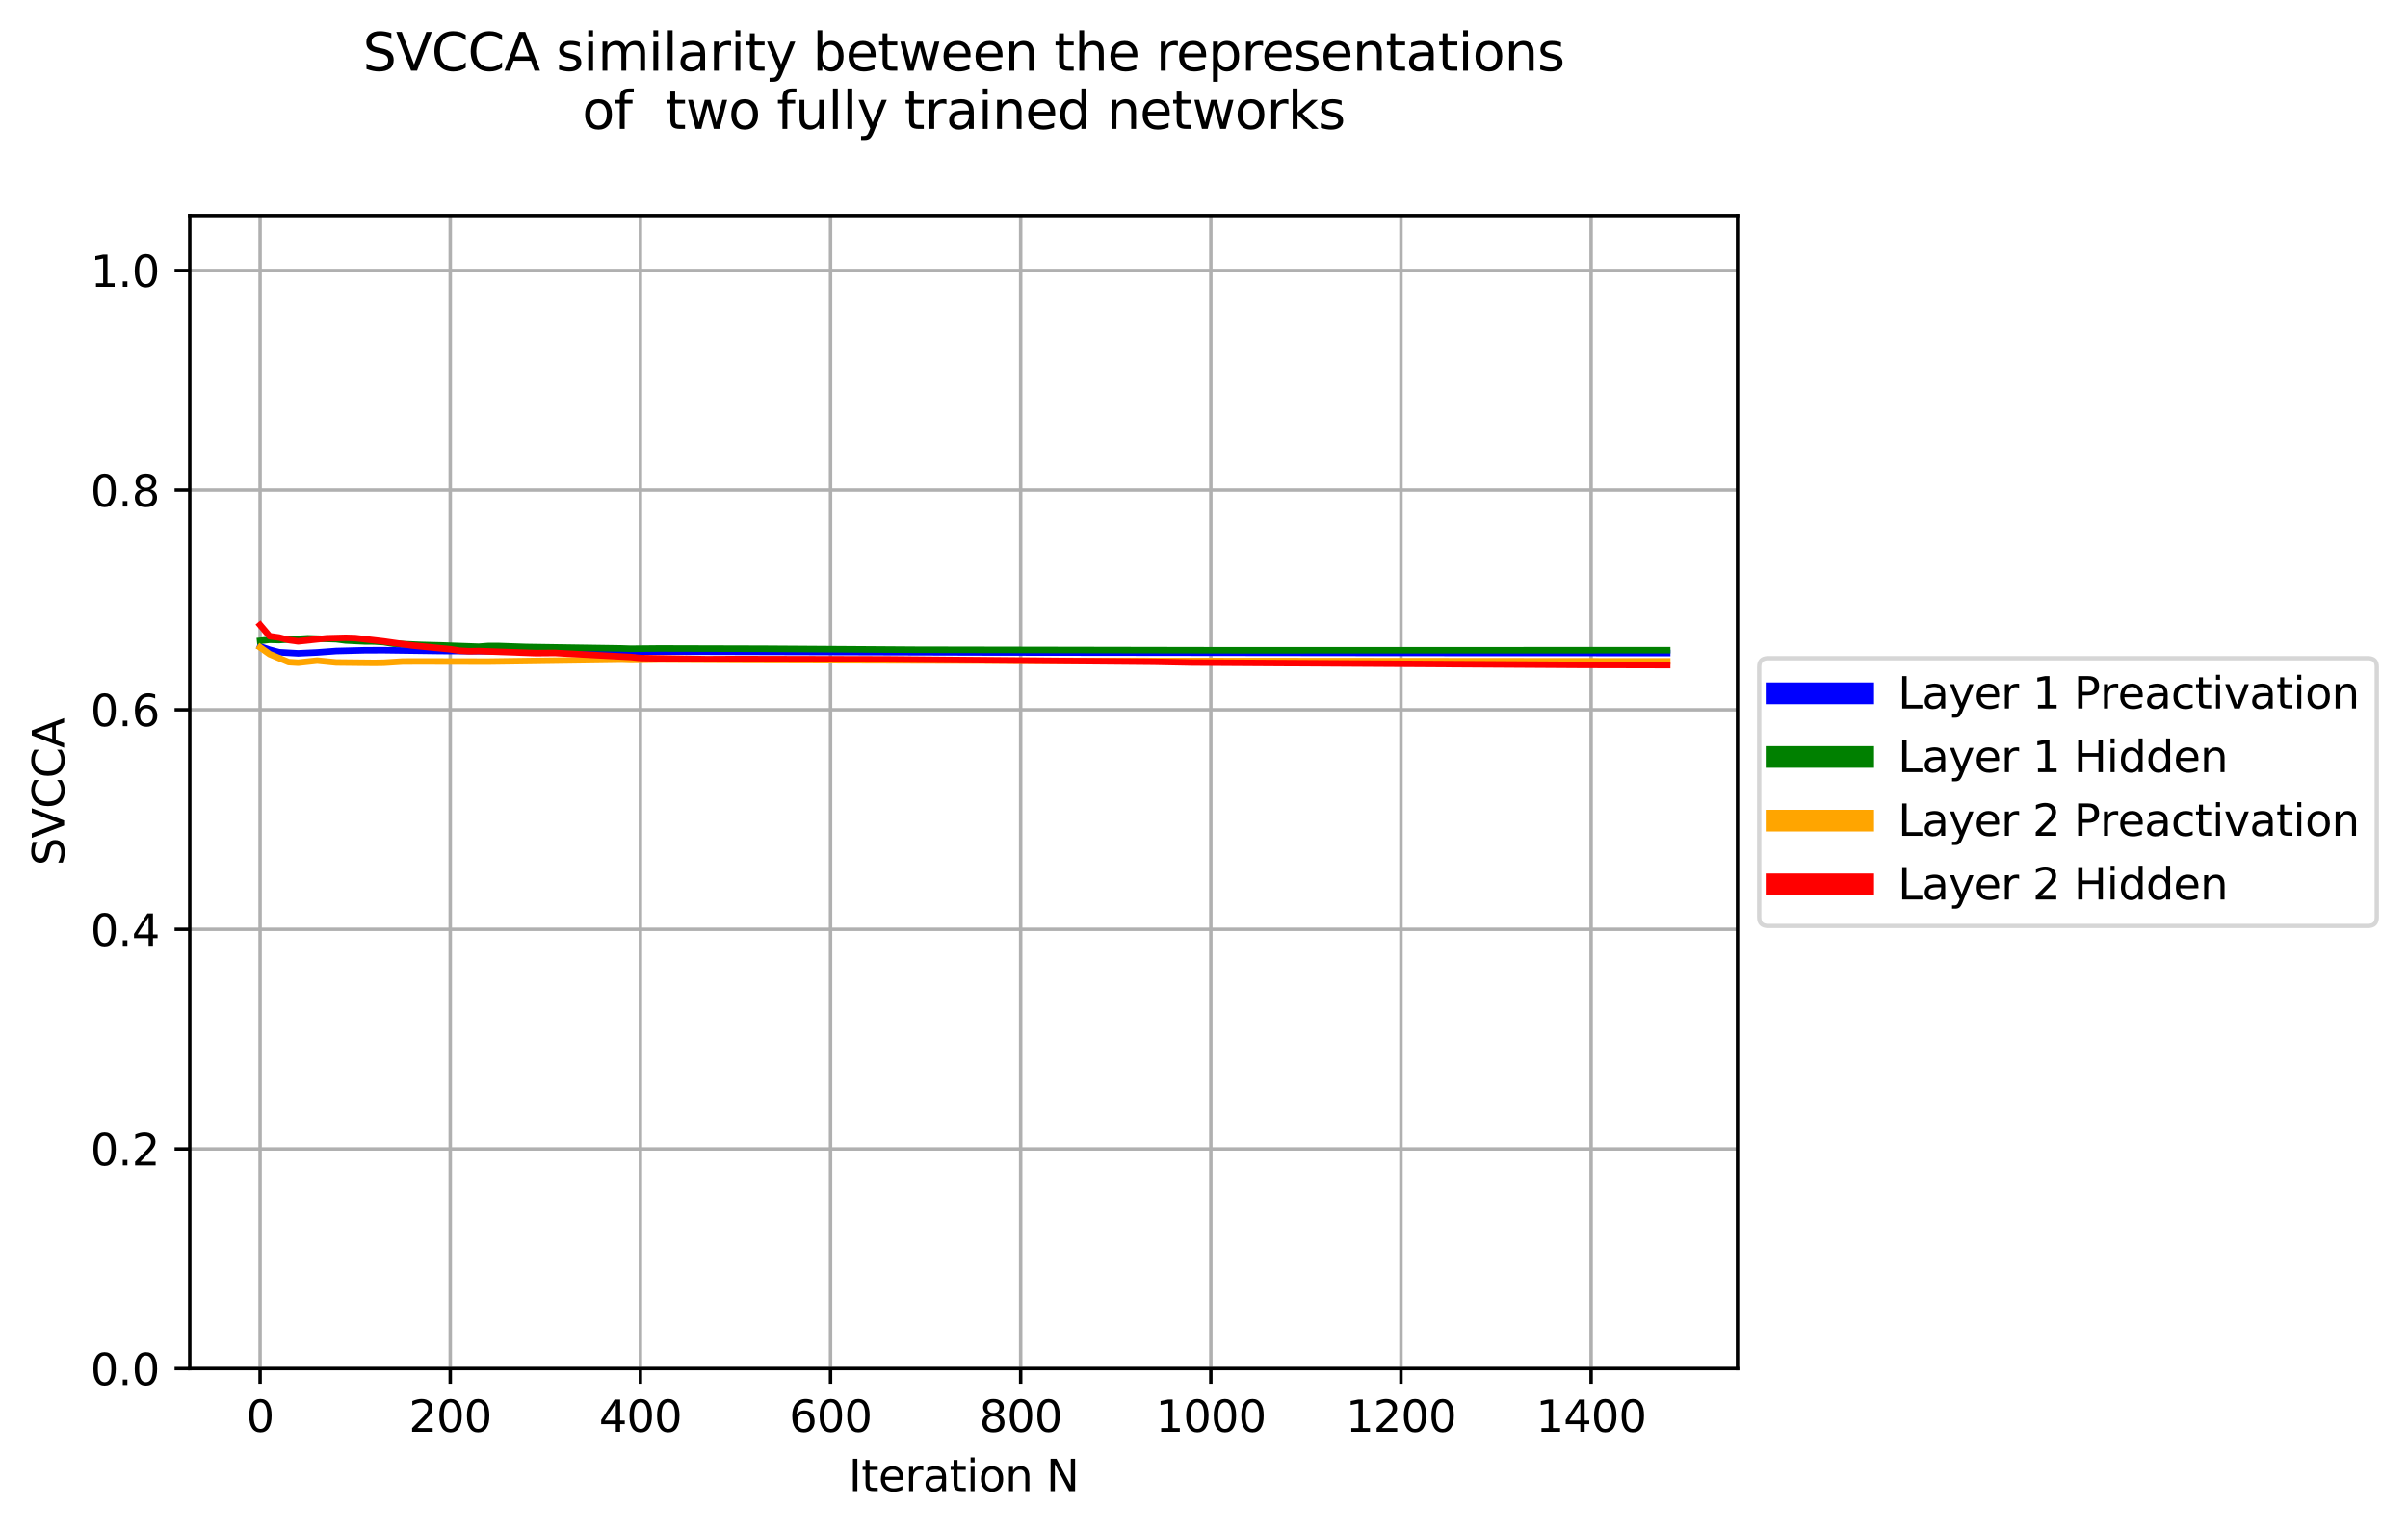 <?xml version="1.0" encoding="utf-8" standalone="no"?>
<!DOCTYPE svg PUBLIC "-//W3C//DTD SVG 1.1//EN"
  "http://www.w3.org/Graphics/SVG/1.1/DTD/svg11.dtd">
<svg xmlns:xlink="http://www.w3.org/1999/xlink" width="555.601pt" height="353.424pt" viewBox="0 0 555.601 353.424" xmlns="http://www.w3.org/2000/svg" version="1.1">
 <defs>
  <style type="text/css">*{stroke-linejoin: round; stroke-linecap: butt}</style>
 </defs>
 <g id="figure_1">
  <g id="patch_1">
   <path d="M 0 353.424 
L 555.601 353.424 
L 555.601 0 
L 0 0 
z
" style="fill: #ffffff"/>
  </g>
  <g id="axes_1">
   <g id="patch_2">
    <path d="M 43.781 315.868 
L 400.901 315.868 
L 400.901 49.755 
L 43.781 49.755 
z
" style="fill: #ffffff"/>
   </g>
   <g id="matplotlib.axis_1">
    <g id="xtick_1">
     <g id="line2d_1">
      <path d="M 60.014 315.868 
L 60.014 49.755 
" clip-path="url(#p60c8b13367)" style="fill: none; stroke: #b0b0b0; stroke-width: 0.8; stroke-linecap: square"/>
     </g>
     <g id="line2d_2">
      <defs>
       <path id="m4c6473d8c0" d="M 0 0 
L 0 3.5 
" style="stroke: #000000; stroke-width: 0.8"/>
      </defs>
      <g>
       <use xlink:href="#m4c6473d8c0" x="60.014" y="315.868" style="stroke: #000000; stroke-width: 0.8"/>
      </g>
     </g>
     <g id="text_1">
      <!-- 0 -->
      <g transform="translate(56.833 330.466) scale(0.1 -0.1)">
       <defs>
        <path id="DejaVuSans-30" d="M 2034 4250 
Q 1547 4250 1301 3770 
Q 1056 3291 1056 2328 
Q 1056 1369 1301 889 
Q 1547 409 2034 409 
Q 2525 409 2770 889 
Q 3016 1369 3016 2328 
Q 3016 3291 2770 3770 
Q 2525 4250 2034 4250 
z
M 2034 4750 
Q 2819 4750 3233 4129 
Q 3647 3509 3647 2328 
Q 3647 1150 3233 529 
Q 2819 -91 2034 -91 
Q 1250 -91 836 529 
Q 422 1150 422 2328 
Q 422 3509 836 4129 
Q 1250 4750 2034 4750 
z
" transform="scale(0.016)"/>
       </defs>
       <use xlink:href="#DejaVuSans-30"/>
      </g>
     </g>
    </g>
    <g id="xtick_2">
     <g id="line2d_3">
      <path d="M 103.886 315.868 
L 103.886 49.755 
" clip-path="url(#p60c8b13367)" style="fill: none; stroke: #b0b0b0; stroke-width: 0.8; stroke-linecap: square"/>
     </g>
     <g id="line2d_4">
      <g>
       <use xlink:href="#m4c6473d8c0" x="103.886" y="315.868" style="stroke: #000000; stroke-width: 0.8"/>
      </g>
     </g>
     <g id="text_2">
      <!-- 200 -->
      <g transform="translate(94.342 330.466) scale(0.1 -0.1)">
       <defs>
        <path id="DejaVuSans-32" d="M 1228 531 
L 3431 531 
L 3431 0 
L 469 0 
L 469 531 
Q 828 903 1448 1529 
Q 2069 2156 2228 2338 
Q 2531 2678 2651 2914 
Q 2772 3150 2772 3378 
Q 2772 3750 2511 3984 
Q 2250 4219 1831 4219 
Q 1534 4219 1204 4116 
Q 875 4013 500 3803 
L 500 4441 
Q 881 4594 1212 4672 
Q 1544 4750 1819 4750 
Q 2544 4750 2975 4387 
Q 3406 4025 3406 3419 
Q 3406 3131 3298 2873 
Q 3191 2616 2906 2266 
Q 2828 2175 2409 1742 
Q 1991 1309 1228 531 
z
" transform="scale(0.016)"/>
       </defs>
       <use xlink:href="#DejaVuSans-32"/>
       <use xlink:href="#DejaVuSans-30" transform="translate(63.623 0)"/>
       <use xlink:href="#DejaVuSans-30" transform="translate(127.246 0)"/>
      </g>
     </g>
    </g>
    <g id="xtick_3">
     <g id="line2d_5">
      <path d="M 147.758 315.868 
L 147.758 49.755 
" clip-path="url(#p60c8b13367)" style="fill: none; stroke: #b0b0b0; stroke-width: 0.8; stroke-linecap: square"/>
     </g>
     <g id="line2d_6">
      <g>
       <use xlink:href="#m4c6473d8c0" x="147.758" y="315.868" style="stroke: #000000; stroke-width: 0.8"/>
      </g>
     </g>
     <g id="text_3">
      <!-- 400 -->
      <g transform="translate(138.215 330.466) scale(0.1 -0.1)">
       <defs>
        <path id="DejaVuSans-34" d="M 2419 4116 
L 825 1625 
L 2419 1625 
L 2419 4116 
z
M 2253 4666 
L 3047 4666 
L 3047 1625 
L 3713 1625 
L 3713 1100 
L 3047 1100 
L 3047 0 
L 2419 0 
L 2419 1100 
L 313 1100 
L 313 1709 
L 2253 4666 
z
" transform="scale(0.016)"/>
       </defs>
       <use xlink:href="#DejaVuSans-34"/>
       <use xlink:href="#DejaVuSans-30" transform="translate(63.623 0)"/>
       <use xlink:href="#DejaVuSans-30" transform="translate(127.246 0)"/>
      </g>
     </g>
    </g>
    <g id="xtick_4">
     <g id="line2d_7">
      <path d="M 191.631 315.868 
L 191.631 49.755 
" clip-path="url(#p60c8b13367)" style="fill: none; stroke: #b0b0b0; stroke-width: 0.8; stroke-linecap: square"/>
     </g>
     <g id="line2d_8">
      <g>
       <use xlink:href="#m4c6473d8c0" x="191.631" y="315.868" style="stroke: #000000; stroke-width: 0.8"/>
      </g>
     </g>
     <g id="text_4">
      <!-- 600 -->
      <g transform="translate(182.087 330.466) scale(0.1 -0.1)">
       <defs>
        <path id="DejaVuSans-36" d="M 2113 2584 
Q 1688 2584 1439 2293 
Q 1191 2003 1191 1497 
Q 1191 994 1439 701 
Q 1688 409 2113 409 
Q 2538 409 2786 701 
Q 3034 994 3034 1497 
Q 3034 2003 2786 2293 
Q 2538 2584 2113 2584 
z
M 3366 4563 
L 3366 3988 
Q 3128 4100 2886 4159 
Q 2644 4219 2406 4219 
Q 1781 4219 1451 3797 
Q 1122 3375 1075 2522 
Q 1259 2794 1537 2939 
Q 1816 3084 2150 3084 
Q 2853 3084 3261 2657 
Q 3669 2231 3669 1497 
Q 3669 778 3244 343 
Q 2819 -91 2113 -91 
Q 1303 -91 875 529 
Q 447 1150 447 2328 
Q 447 3434 972 4092 
Q 1497 4750 2381 4750 
Q 2619 4750 2861 4703 
Q 3103 4656 3366 4563 
z
" transform="scale(0.016)"/>
       </defs>
       <use xlink:href="#DejaVuSans-36"/>
       <use xlink:href="#DejaVuSans-30" transform="translate(63.623 0)"/>
       <use xlink:href="#DejaVuSans-30" transform="translate(127.246 0)"/>
      </g>
     </g>
    </g>
    <g id="xtick_5">
     <g id="line2d_9">
      <path d="M 235.503 315.868 
L 235.503 49.755 
" clip-path="url(#p60c8b13367)" style="fill: none; stroke: #b0b0b0; stroke-width: 0.8; stroke-linecap: square"/>
     </g>
     <g id="line2d_10">
      <g>
       <use xlink:href="#m4c6473d8c0" x="235.503" y="315.868" style="stroke: #000000; stroke-width: 0.8"/>
      </g>
     </g>
     <g id="text_5">
      <!-- 800 -->
      <g transform="translate(225.959 330.466) scale(0.1 -0.1)">
       <defs>
        <path id="DejaVuSans-38" d="M 2034 2216 
Q 1584 2216 1326 1975 
Q 1069 1734 1069 1313 
Q 1069 891 1326 650 
Q 1584 409 2034 409 
Q 2484 409 2743 651 
Q 3003 894 3003 1313 
Q 3003 1734 2745 1975 
Q 2488 2216 2034 2216 
z
M 1403 2484 
Q 997 2584 770 2862 
Q 544 3141 544 3541 
Q 544 4100 942 4425 
Q 1341 4750 2034 4750 
Q 2731 4750 3128 4425 
Q 3525 4100 3525 3541 
Q 3525 3141 3298 2862 
Q 3072 2584 2669 2484 
Q 3125 2378 3379 2068 
Q 3634 1759 3634 1313 
Q 3634 634 3220 271 
Q 2806 -91 2034 -91 
Q 1263 -91 848 271 
Q 434 634 434 1313 
Q 434 1759 690 2068 
Q 947 2378 1403 2484 
z
M 1172 3481 
Q 1172 3119 1398 2916 
Q 1625 2713 2034 2713 
Q 2441 2713 2670 2916 
Q 2900 3119 2900 3481 
Q 2900 3844 2670 4047 
Q 2441 4250 2034 4250 
Q 1625 4250 1398 4047 
Q 1172 3844 1172 3481 
z
" transform="scale(0.016)"/>
       </defs>
       <use xlink:href="#DejaVuSans-38"/>
       <use xlink:href="#DejaVuSans-30" transform="translate(63.623 0)"/>
       <use xlink:href="#DejaVuSans-30" transform="translate(127.246 0)"/>
      </g>
     </g>
    </g>
    <g id="xtick_6">
     <g id="line2d_11">
      <path d="M 279.375 315.868 
L 279.375 49.755 
" clip-path="url(#p60c8b13367)" style="fill: none; stroke: #b0b0b0; stroke-width: 0.8; stroke-linecap: square"/>
     </g>
     <g id="line2d_12">
      <g>
       <use xlink:href="#m4c6473d8c0" x="279.375" y="315.868" style="stroke: #000000; stroke-width: 0.8"/>
      </g>
     </g>
     <g id="text_6">
      <!-- 1000 -->
      <g transform="translate(266.65 330.466) scale(0.1 -0.1)">
       <defs>
        <path id="DejaVuSans-31" d="M 794 531 
L 1825 531 
L 1825 4091 
L 703 3866 
L 703 4441 
L 1819 4666 
L 2450 4666 
L 2450 531 
L 3481 531 
L 3481 0 
L 794 0 
L 794 531 
z
" transform="scale(0.016)"/>
       </defs>
       <use xlink:href="#DejaVuSans-31"/>
       <use xlink:href="#DejaVuSans-30" transform="translate(63.623 0)"/>
       <use xlink:href="#DejaVuSans-30" transform="translate(127.246 0)"/>
       <use xlink:href="#DejaVuSans-30" transform="translate(190.869 0)"/>
      </g>
     </g>
    </g>
    <g id="xtick_7">
     <g id="line2d_13">
      <path d="M 323.247 315.868 
L 323.247 49.755 
" clip-path="url(#p60c8b13367)" style="fill: none; stroke: #b0b0b0; stroke-width: 0.8; stroke-linecap: square"/>
     </g>
     <g id="line2d_14">
      <g>
       <use xlink:href="#m4c6473d8c0" x="323.247" y="315.868" style="stroke: #000000; stroke-width: 0.8"/>
      </g>
     </g>
     <g id="text_7">
      <!-- 1200 -->
      <g transform="translate(310.522 330.466) scale(0.1 -0.1)">
       <use xlink:href="#DejaVuSans-31"/>
       <use xlink:href="#DejaVuSans-32" transform="translate(63.623 0)"/>
       <use xlink:href="#DejaVuSans-30" transform="translate(127.246 0)"/>
       <use xlink:href="#DejaVuSans-30" transform="translate(190.869 0)"/>
      </g>
     </g>
    </g>
    <g id="xtick_8">
     <g id="line2d_15">
      <path d="M 367.12 315.868 
L 367.12 49.755 
" clip-path="url(#p60c8b13367)" style="fill: none; stroke: #b0b0b0; stroke-width: 0.8; stroke-linecap: square"/>
     </g>
     <g id="line2d_16">
      <g>
       <use xlink:href="#m4c6473d8c0" x="367.12" y="315.868" style="stroke: #000000; stroke-width: 0.8"/>
      </g>
     </g>
     <g id="text_8">
      <!-- 1400 -->
      <g transform="translate(354.395 330.466) scale(0.1 -0.1)">
       <use xlink:href="#DejaVuSans-31"/>
       <use xlink:href="#DejaVuSans-34" transform="translate(63.623 0)"/>
       <use xlink:href="#DejaVuSans-30" transform="translate(127.246 0)"/>
       <use xlink:href="#DejaVuSans-30" transform="translate(190.869 0)"/>
      </g>
     </g>
    </g>
    <g id="text_9">
     <!-- Iteration N -->
     <g transform="translate(195.803 344.144) scale(0.1 -0.1)">
      <defs>
       <path id="DejaVuSans-49" d="M 628 4666 
L 1259 4666 
L 1259 0 
L 628 0 
L 628 4666 
z
" transform="scale(0.016)"/>
       <path id="DejaVuSans-74" d="M 1172 4494 
L 1172 3500 
L 2356 3500 
L 2356 3053 
L 1172 3053 
L 1172 1153 
Q 1172 725 1289 603 
Q 1406 481 1766 481 
L 2356 481 
L 2356 0 
L 1766 0 
Q 1100 0 847 248 
Q 594 497 594 1153 
L 594 3053 
L 172 3053 
L 172 3500 
L 594 3500 
L 594 4494 
L 1172 4494 
z
" transform="scale(0.016)"/>
       <path id="DejaVuSans-65" d="M 3597 1894 
L 3597 1613 
L 953 1613 
Q 991 1019 1311 708 
Q 1631 397 2203 397 
Q 2534 397 2845 478 
Q 3156 559 3463 722 
L 3463 178 
Q 3153 47 2828 -22 
Q 2503 -91 2169 -91 
Q 1331 -91 842 396 
Q 353 884 353 1716 
Q 353 2575 817 3079 
Q 1281 3584 2069 3584 
Q 2775 3584 3186 3129 
Q 3597 2675 3597 1894 
z
M 3022 2063 
Q 3016 2534 2758 2815 
Q 2500 3097 2075 3097 
Q 1594 3097 1305 2825 
Q 1016 2553 972 2059 
L 3022 2063 
z
" transform="scale(0.016)"/>
       <path id="DejaVuSans-72" d="M 2631 2963 
Q 2534 3019 2420 3045 
Q 2306 3072 2169 3072 
Q 1681 3072 1420 2755 
Q 1159 2438 1159 1844 
L 1159 0 
L 581 0 
L 581 3500 
L 1159 3500 
L 1159 2956 
Q 1341 3275 1631 3429 
Q 1922 3584 2338 3584 
Q 2397 3584 2469 3576 
Q 2541 3569 2628 3553 
L 2631 2963 
z
" transform="scale(0.016)"/>
       <path id="DejaVuSans-61" d="M 2194 1759 
Q 1497 1759 1228 1600 
Q 959 1441 959 1056 
Q 959 750 1161 570 
Q 1363 391 1709 391 
Q 2188 391 2477 730 
Q 2766 1069 2766 1631 
L 2766 1759 
L 2194 1759 
z
M 3341 1997 
L 3341 0 
L 2766 0 
L 2766 531 
Q 2569 213 2275 61 
Q 1981 -91 1556 -91 
Q 1019 -91 701 211 
Q 384 513 384 1019 
Q 384 1609 779 1909 
Q 1175 2209 1959 2209 
L 2766 2209 
L 2766 2266 
Q 2766 2663 2505 2880 
Q 2244 3097 1772 3097 
Q 1472 3097 1187 3025 
Q 903 2953 641 2809 
L 641 3341 
Q 956 3463 1253 3523 
Q 1550 3584 1831 3584 
Q 2591 3584 2966 3190 
Q 3341 2797 3341 1997 
z
" transform="scale(0.016)"/>
       <path id="DejaVuSans-69" d="M 603 3500 
L 1178 3500 
L 1178 0 
L 603 0 
L 603 3500 
z
M 603 4863 
L 1178 4863 
L 1178 4134 
L 603 4134 
L 603 4863 
z
" transform="scale(0.016)"/>
       <path id="DejaVuSans-6f" d="M 1959 3097 
Q 1497 3097 1228 2736 
Q 959 2375 959 1747 
Q 959 1119 1226 758 
Q 1494 397 1959 397 
Q 2419 397 2687 759 
Q 2956 1122 2956 1747 
Q 2956 2369 2687 2733 
Q 2419 3097 1959 3097 
z
M 1959 3584 
Q 2709 3584 3137 3096 
Q 3566 2609 3566 1747 
Q 3566 888 3137 398 
Q 2709 -91 1959 -91 
Q 1206 -91 779 398 
Q 353 888 353 1747 
Q 353 2609 779 3096 
Q 1206 3584 1959 3584 
z
" transform="scale(0.016)"/>
       <path id="DejaVuSans-6e" d="M 3513 2113 
L 3513 0 
L 2938 0 
L 2938 2094 
Q 2938 2591 2744 2837 
Q 2550 3084 2163 3084 
Q 1697 3084 1428 2787 
Q 1159 2491 1159 1978 
L 1159 0 
L 581 0 
L 581 3500 
L 1159 3500 
L 1159 2956 
Q 1366 3272 1645 3428 
Q 1925 3584 2291 3584 
Q 2894 3584 3203 3211 
Q 3513 2838 3513 2113 
z
" transform="scale(0.016)"/>
       <path id="DejaVuSans-20" transform="scale(0.016)"/>
       <path id="DejaVuSans-4e" d="M 628 4666 
L 1478 4666 
L 3547 763 
L 3547 4666 
L 4159 4666 
L 4159 0 
L 3309 0 
L 1241 3903 
L 1241 0 
L 628 0 
L 628 4666 
z
" transform="scale(0.016)"/>
      </defs>
      <use xlink:href="#DejaVuSans-49"/>
      <use xlink:href="#DejaVuSans-74" transform="translate(29.492 0)"/>
      <use xlink:href="#DejaVuSans-65" transform="translate(68.701 0)"/>
      <use xlink:href="#DejaVuSans-72" transform="translate(130.225 0)"/>
      <use xlink:href="#DejaVuSans-61" transform="translate(171.338 0)"/>
      <use xlink:href="#DejaVuSans-74" transform="translate(232.617 0)"/>
      <use xlink:href="#DejaVuSans-69" transform="translate(271.826 0)"/>
      <use xlink:href="#DejaVuSans-6f" transform="translate(299.609 0)"/>
      <use xlink:href="#DejaVuSans-6e" transform="translate(360.791 0)"/>
      <use xlink:href="#DejaVuSans-20" transform="translate(424.17 0)"/>
      <use xlink:href="#DejaVuSans-4e" transform="translate(455.957 0)"/>
     </g>
    </g>
   </g>
   <g id="matplotlib.axis_2">
    <g id="ytick_1">
     <g id="line2d_17">
      <path d="M 43.781 315.868 
L 400.901 315.868 
" clip-path="url(#p60c8b13367)" style="fill: none; stroke: #b0b0b0; stroke-width: 0.8; stroke-linecap: square"/>
     </g>
     <g id="line2d_18">
      <defs>
       <path id="maf82f45d03" d="M 0 0 
L -3.5 0 
" style="stroke: #000000; stroke-width: 0.8"/>
      </defs>
      <g>
       <use xlink:href="#maf82f45d03" x="43.781" y="315.868" style="stroke: #000000; stroke-width: 0.8"/>
      </g>
     </g>
     <g id="text_10">
      <!-- 0.0 -->
      <g transform="translate(20.878 319.667) scale(0.1 -0.1)">
       <defs>
        <path id="DejaVuSans-2e" d="M 684 794 
L 1344 794 
L 1344 0 
L 684 0 
L 684 794 
z
" transform="scale(0.016)"/>
       </defs>
       <use xlink:href="#DejaVuSans-30"/>
       <use xlink:href="#DejaVuSans-2e" transform="translate(63.623 0)"/>
       <use xlink:href="#DejaVuSans-30" transform="translate(95.41 0)"/>
      </g>
     </g>
    </g>
    <g id="ytick_2">
     <g id="line2d_19">
      <path d="M 43.781 265.18 
L 400.901 265.18 
" clip-path="url(#p60c8b13367)" style="fill: none; stroke: #b0b0b0; stroke-width: 0.8; stroke-linecap: square"/>
     </g>
     <g id="line2d_20">
      <g>
       <use xlink:href="#maf82f45d03" x="43.781" y="265.18" style="stroke: #000000; stroke-width: 0.8"/>
      </g>
     </g>
     <g id="text_11">
      <!-- 0.2 -->
      <g transform="translate(20.878 268.979) scale(0.1 -0.1)">
       <use xlink:href="#DejaVuSans-30"/>
       <use xlink:href="#DejaVuSans-2e" transform="translate(63.623 0)"/>
       <use xlink:href="#DejaVuSans-32" transform="translate(95.41 0)"/>
      </g>
     </g>
    </g>
    <g id="ytick_3">
     <g id="line2d_21">
      <path d="M 43.781 214.492 
L 400.901 214.492 
" clip-path="url(#p60c8b13367)" style="fill: none; stroke: #b0b0b0; stroke-width: 0.8; stroke-linecap: square"/>
     </g>
     <g id="line2d_22">
      <g>
       <use xlink:href="#maf82f45d03" x="43.781" y="214.492" style="stroke: #000000; stroke-width: 0.8"/>
      </g>
     </g>
     <g id="text_12">
      <!-- 0.4 -->
      <g transform="translate(20.878 218.291) scale(0.1 -0.1)">
       <use xlink:href="#DejaVuSans-30"/>
       <use xlink:href="#DejaVuSans-2e" transform="translate(63.623 0)"/>
       <use xlink:href="#DejaVuSans-34" transform="translate(95.41 0)"/>
      </g>
     </g>
    </g>
    <g id="ytick_4">
     <g id="line2d_23">
      <path d="M 43.781 163.804 
L 400.901 163.804 
" clip-path="url(#p60c8b13367)" style="fill: none; stroke: #b0b0b0; stroke-width: 0.8; stroke-linecap: square"/>
     </g>
     <g id="line2d_24">
      <g>
       <use xlink:href="#maf82f45d03" x="43.781" y="163.804" style="stroke: #000000; stroke-width: 0.8"/>
      </g>
     </g>
     <g id="text_13">
      <!-- 0.6 -->
      <g transform="translate(20.878 167.603) scale(0.1 -0.1)">
       <use xlink:href="#DejaVuSans-30"/>
       <use xlink:href="#DejaVuSans-2e" transform="translate(63.623 0)"/>
       <use xlink:href="#DejaVuSans-36" transform="translate(95.41 0)"/>
      </g>
     </g>
    </g>
    <g id="ytick_5">
     <g id="line2d_25">
      <path d="M 43.781 113.115 
L 400.901 113.115 
" clip-path="url(#p60c8b13367)" style="fill: none; stroke: #b0b0b0; stroke-width: 0.8; stroke-linecap: square"/>
     </g>
     <g id="line2d_26">
      <g>
       <use xlink:href="#maf82f45d03" x="43.781" y="113.115" style="stroke: #000000; stroke-width: 0.8"/>
      </g>
     </g>
     <g id="text_14">
      <!-- 0.8 -->
      <g transform="translate(20.878 116.915) scale(0.1 -0.1)">
       <use xlink:href="#DejaVuSans-30"/>
       <use xlink:href="#DejaVuSans-2e" transform="translate(63.623 0)"/>
       <use xlink:href="#DejaVuSans-38" transform="translate(95.41 0)"/>
      </g>
     </g>
    </g>
    <g id="ytick_6">
     <g id="line2d_27">
      <path d="M 43.781 62.428 
L 400.901 62.428 
" clip-path="url(#p60c8b13367)" style="fill: none; stroke: #b0b0b0; stroke-width: 0.8; stroke-linecap: square"/>
     </g>
     <g id="line2d_28">
      <g>
       <use xlink:href="#maf82f45d03" x="43.781" y="62.428" style="stroke: #000000; stroke-width: 0.8"/>
      </g>
     </g>
     <g id="text_15">
      <!-- 1.0 -->
      <g transform="translate(20.878 66.227) scale(0.1 -0.1)">
       <use xlink:href="#DejaVuSans-31"/>
       <use xlink:href="#DejaVuSans-2e" transform="translate(63.623 0)"/>
       <use xlink:href="#DejaVuSans-30" transform="translate(95.41 0)"/>
      </g>
     </g>
    </g>
    <g id="text_16">
     <!-- SVCCA -->
     <g transform="translate(14.798 199.809) rotate(-90) scale(0.1 -0.1)">
      <defs>
       <path id="DejaVuSans-53" d="M 3425 4513 
L 3425 3897 
Q 3066 4069 2747 4153 
Q 2428 4238 2131 4238 
Q 1616 4238 1336 4038 
Q 1056 3838 1056 3469 
Q 1056 3159 1242 3001 
Q 1428 2844 1947 2747 
L 2328 2669 
Q 3034 2534 3370 2195 
Q 3706 1856 3706 1288 
Q 3706 609 3251 259 
Q 2797 -91 1919 -91 
Q 1588 -91 1214 -16 
Q 841 59 441 206 
L 441 856 
Q 825 641 1194 531 
Q 1563 422 1919 422 
Q 2459 422 2753 634 
Q 3047 847 3047 1241 
Q 3047 1584 2836 1778 
Q 2625 1972 2144 2069 
L 1759 2144 
Q 1053 2284 737 2584 
Q 422 2884 422 3419 
Q 422 4038 858 4394 
Q 1294 4750 2059 4750 
Q 2388 4750 2728 4690 
Q 3069 4631 3425 4513 
z
" transform="scale(0.016)"/>
       <path id="DejaVuSans-56" d="M 1831 0 
L 50 4666 
L 709 4666 
L 2188 738 
L 3669 4666 
L 4325 4666 
L 2547 0 
L 1831 0 
z
" transform="scale(0.016)"/>
       <path id="DejaVuSans-43" d="M 4122 4306 
L 4122 3641 
Q 3803 3938 3442 4084 
Q 3081 4231 2675 4231 
Q 1875 4231 1450 3742 
Q 1025 3253 1025 2328 
Q 1025 1406 1450 917 
Q 1875 428 2675 428 
Q 3081 428 3442 575 
Q 3803 722 4122 1019 
L 4122 359 
Q 3791 134 3420 21 
Q 3050 -91 2638 -91 
Q 1578 -91 968 557 
Q 359 1206 359 2328 
Q 359 3453 968 4101 
Q 1578 4750 2638 4750 
Q 3056 4750 3426 4639 
Q 3797 4528 4122 4306 
z
" transform="scale(0.016)"/>
       <path id="DejaVuSans-41" d="M 2188 4044 
L 1331 1722 
L 3047 1722 
L 2188 4044 
z
M 1831 4666 
L 2547 4666 
L 4325 0 
L 3669 0 
L 3244 1197 
L 1141 1197 
L 716 0 
L 50 0 
L 1831 4666 
z
" transform="scale(0.016)"/>
      </defs>
      <use xlink:href="#DejaVuSans-53"/>
      <use xlink:href="#DejaVuSans-56" transform="translate(63.477 0)"/>
      <use xlink:href="#DejaVuSans-43" transform="translate(131.885 0)"/>
      <use xlink:href="#DejaVuSans-43" transform="translate(201.709 0)"/>
      <use xlink:href="#DejaVuSans-41" transform="translate(271.533 0)"/>
     </g>
    </g>
   </g>
   <g id="line2d_29">
    <path d="M 60.014 149.203 
L 62.208 149.952 
L 64.401 150.532 
L 68.788 150.787 
L 73.176 150.579 
L 77.563 150.25 
L 84.144 150.08 
L 88.531 150.064 
L 101.693 150.246 
L 117.048 150.289 
L 228.922 150.579 
L 321.054 150.687 
L 384.669 150.714 
L 384.669 150.714 
" clip-path="url(#p60c8b13367)" style="fill: none; stroke: #0000ff; stroke-width: 1.5; stroke-linecap: square"/>
   </g>
   <g id="line2d_30">
    <path d="M 60.014 147.9 
L 62.208 147.668 
L 64.401 147.73 
L 70.982 147.325 
L 77.563 147.537 
L 79.756 147.821 
L 84.144 148.043 
L 86.337 148.057 
L 88.531 148.2 
L 90.725 148.56 
L 97.305 148.851 
L 101.693 148.964 
L 110.467 149.269 
L 112.661 149.103 
L 114.854 149.097 
L 121.435 149.326 
L 143.371 149.657 
L 145.565 149.728 
L 152.146 149.665 
L 176.275 149.727 
L 211.373 149.957 
L 285.956 150.088 
L 384.669 150.066 
L 384.669 150.066 
" clip-path="url(#p60c8b13367)" style="fill: none; stroke: #008000; stroke-width: 1.5; stroke-linecap: square"/>
   </g>
   <g id="line2d_31">
    <path d="M 60.014 149.415 
L 62.208 150.971 
L 66.595 152.809 
L 68.788 152.945 
L 73.176 152.459 
L 77.563 152.891 
L 86.337 152.986 
L 88.531 152.954 
L 92.918 152.669 
L 97.305 152.657 
L 112.661 152.686 
L 119.241 152.595 
L 143.371 152.247 
L 145.565 152.317 
L 152.146 152.226 
L 171.888 152.325 
L 244.277 152.515 
L 378.088 152.63 
L 384.669 152.624 
L 384.669 152.624 
" clip-path="url(#p60c8b13367)" style="fill: none; stroke: #ffa500; stroke-width: 1.5; stroke-linecap: square"/>
   </g>
   <g id="line2d_32">
    <path d="M 60.014 144.239 
L 62.208 146.832 
L 64.401 147.14 
L 66.595 147.718 
L 68.788 148.024 
L 75.369 147.321 
L 79.756 147.204 
L 81.95 147.268 
L 88.531 148.042 
L 95.112 148.982 
L 103.886 149.842 
L 106.08 150.189 
L 108.273 150.307 
L 110.467 150.268 
L 123.629 150.733 
L 128.016 150.695 
L 145.565 151.632 
L 147.758 151.873 
L 163.114 152.125 
L 169.695 152.091 
L 189.437 152.136 
L 204.792 152.17 
L 231.116 152.416 
L 266.213 152.729 
L 274.988 152.902 
L 364.926 153.454 
L 384.669 153.499 
L 384.669 153.499 
" clip-path="url(#p60c8b13367)" style="fill: none; stroke: #ff0000; stroke-width: 1.5; stroke-linecap: square"/>
   </g>
   <g id="patch_3">
    <path d="M 43.781 315.868 
L 43.781 49.755 
" style="fill: none; stroke: #000000; stroke-width: 0.8; stroke-linejoin: miter; stroke-linecap: square"/>
   </g>
   <g id="patch_4">
    <path d="M 400.901 315.868 
L 400.901 49.755 
" style="fill: none; stroke: #000000; stroke-width: 0.8; stroke-linejoin: miter; stroke-linecap: square"/>
   </g>
   <g id="patch_5">
    <path d="M 43.781 315.868 
L 400.901 315.868 
" style="fill: none; stroke: #000000; stroke-width: 0.8; stroke-linejoin: miter; stroke-linecap: square"/>
   </g>
   <g id="patch_6">
    <path d="M 43.781 49.755 
L 400.901 49.755 
" style="fill: none; stroke: #000000; stroke-width: 0.8; stroke-linejoin: miter; stroke-linecap: square"/>
   </g>
   <g id="text_17">
    <!-- SVCCA similarity between the representations -->
    <g transform="translate(83.716 16.318) scale(0.12 -0.12)">
     <defs>
      <path id="DejaVuSans-73" d="M 2834 3397 
L 2834 2853 
Q 2591 2978 2328 3040 
Q 2066 3103 1784 3103 
Q 1356 3103 1142 2972 
Q 928 2841 928 2578 
Q 928 2378 1081 2264 
Q 1234 2150 1697 2047 
L 1894 2003 
Q 2506 1872 2764 1633 
Q 3022 1394 3022 966 
Q 3022 478 2636 193 
Q 2250 -91 1575 -91 
Q 1294 -91 989 -36 
Q 684 19 347 128 
L 347 722 
Q 666 556 975 473 
Q 1284 391 1588 391 
Q 1994 391 2212 530 
Q 2431 669 2431 922 
Q 2431 1156 2273 1281 
Q 2116 1406 1581 1522 
L 1381 1569 
Q 847 1681 609 1914 
Q 372 2147 372 2553 
Q 372 3047 722 3315 
Q 1072 3584 1716 3584 
Q 2034 3584 2315 3537 
Q 2597 3491 2834 3397 
z
" transform="scale(0.016)"/>
      <path id="DejaVuSans-6d" d="M 3328 2828 
Q 3544 3216 3844 3400 
Q 4144 3584 4550 3584 
Q 5097 3584 5394 3201 
Q 5691 2819 5691 2113 
L 5691 0 
L 5113 0 
L 5113 2094 
Q 5113 2597 4934 2840 
Q 4756 3084 4391 3084 
Q 3944 3084 3684 2787 
Q 3425 2491 3425 1978 
L 3425 0 
L 2847 0 
L 2847 2094 
Q 2847 2600 2669 2842 
Q 2491 3084 2119 3084 
Q 1678 3084 1418 2786 
Q 1159 2488 1159 1978 
L 1159 0 
L 581 0 
L 581 3500 
L 1159 3500 
L 1159 2956 
Q 1356 3278 1631 3431 
Q 1906 3584 2284 3584 
Q 2666 3584 2933 3390 
Q 3200 3197 3328 2828 
z
" transform="scale(0.016)"/>
      <path id="DejaVuSans-6c" d="M 603 4863 
L 1178 4863 
L 1178 0 
L 603 0 
L 603 4863 
z
" transform="scale(0.016)"/>
      <path id="DejaVuSans-79" d="M 2059 -325 
Q 1816 -950 1584 -1140 
Q 1353 -1331 966 -1331 
L 506 -1331 
L 506 -850 
L 844 -850 
Q 1081 -850 1212 -737 
Q 1344 -625 1503 -206 
L 1606 56 
L 191 3500 
L 800 3500 
L 1894 763 
L 2988 3500 
L 3597 3500 
L 2059 -325 
z
" transform="scale(0.016)"/>
      <path id="DejaVuSans-62" d="M 3116 1747 
Q 3116 2381 2855 2742 
Q 2594 3103 2138 3103 
Q 1681 3103 1420 2742 
Q 1159 2381 1159 1747 
Q 1159 1113 1420 752 
Q 1681 391 2138 391 
Q 2594 391 2855 752 
Q 3116 1113 3116 1747 
z
M 1159 2969 
Q 1341 3281 1617 3432 
Q 1894 3584 2278 3584 
Q 2916 3584 3314 3078 
Q 3713 2572 3713 1747 
Q 3713 922 3314 415 
Q 2916 -91 2278 -91 
Q 1894 -91 1617 61 
Q 1341 213 1159 525 
L 1159 0 
L 581 0 
L 581 4863 
L 1159 4863 
L 1159 2969 
z
" transform="scale(0.016)"/>
      <path id="DejaVuSans-77" d="M 269 3500 
L 844 3500 
L 1563 769 
L 2278 3500 
L 2956 3500 
L 3675 769 
L 4391 3500 
L 4966 3500 
L 4050 0 
L 3372 0 
L 2619 2869 
L 1863 0 
L 1184 0 
L 269 3500 
z
" transform="scale(0.016)"/>
      <path id="DejaVuSans-68" d="M 3513 2113 
L 3513 0 
L 2938 0 
L 2938 2094 
Q 2938 2591 2744 2837 
Q 2550 3084 2163 3084 
Q 1697 3084 1428 2787 
Q 1159 2491 1159 1978 
L 1159 0 
L 581 0 
L 581 4863 
L 1159 4863 
L 1159 2956 
Q 1366 3272 1645 3428 
Q 1925 3584 2291 3584 
Q 2894 3584 3203 3211 
Q 3513 2838 3513 2113 
z
" transform="scale(0.016)"/>
      <path id="DejaVuSans-70" d="M 1159 525 
L 1159 -1331 
L 581 -1331 
L 581 3500 
L 1159 3500 
L 1159 2969 
Q 1341 3281 1617 3432 
Q 1894 3584 2278 3584 
Q 2916 3584 3314 3078 
Q 3713 2572 3713 1747 
Q 3713 922 3314 415 
Q 2916 -91 2278 -91 
Q 1894 -91 1617 61 
Q 1341 213 1159 525 
z
M 3116 1747 
Q 3116 2381 2855 2742 
Q 2594 3103 2138 3103 
Q 1681 3103 1420 2742 
Q 1159 2381 1159 1747 
Q 1159 1113 1420 752 
Q 1681 391 2138 391 
Q 2594 391 2855 752 
Q 3116 1113 3116 1747 
z
" transform="scale(0.016)"/>
     </defs>
     <use xlink:href="#DejaVuSans-53"/>
     <use xlink:href="#DejaVuSans-56" transform="translate(63.477 0)"/>
     <use xlink:href="#DejaVuSans-43" transform="translate(131.885 0)"/>
     <use xlink:href="#DejaVuSans-43" transform="translate(201.709 0)"/>
     <use xlink:href="#DejaVuSans-41" transform="translate(271.533 0)"/>
     <use xlink:href="#DejaVuSans-20" transform="translate(339.941 0)"/>
     <use xlink:href="#DejaVuSans-73" transform="translate(371.729 0)"/>
     <use xlink:href="#DejaVuSans-69" transform="translate(423.828 0)"/>
     <use xlink:href="#DejaVuSans-6d" transform="translate(451.611 0)"/>
     <use xlink:href="#DejaVuSans-69" transform="translate(549.023 0)"/>
     <use xlink:href="#DejaVuSans-6c" transform="translate(576.807 0)"/>
     <use xlink:href="#DejaVuSans-61" transform="translate(604.59 0)"/>
     <use xlink:href="#DejaVuSans-72" transform="translate(665.869 0)"/>
     <use xlink:href="#DejaVuSans-69" transform="translate(706.982 0)"/>
     <use xlink:href="#DejaVuSans-74" transform="translate(734.766 0)"/>
     <use xlink:href="#DejaVuSans-79" transform="translate(773.975 0)"/>
     <use xlink:href="#DejaVuSans-20" transform="translate(833.154 0)"/>
     <use xlink:href="#DejaVuSans-62" transform="translate(864.941 0)"/>
     <use xlink:href="#DejaVuSans-65" transform="translate(928.418 0)"/>
     <use xlink:href="#DejaVuSans-74" transform="translate(989.941 0)"/>
     <use xlink:href="#DejaVuSans-77" transform="translate(1029.15 0)"/>
     <use xlink:href="#DejaVuSans-65" transform="translate(1110.938 0)"/>
     <use xlink:href="#DejaVuSans-65" transform="translate(1172.461 0)"/>
     <use xlink:href="#DejaVuSans-6e" transform="translate(1233.984 0)"/>
     <use xlink:href="#DejaVuSans-20" transform="translate(1297.363 0)"/>
     <use xlink:href="#DejaVuSans-74" transform="translate(1329.15 0)"/>
     <use xlink:href="#DejaVuSans-68" transform="translate(1368.359 0)"/>
     <use xlink:href="#DejaVuSans-65" transform="translate(1431.738 0)"/>
     <use xlink:href="#DejaVuSans-20" transform="translate(1493.262 0)"/>
     <use xlink:href="#DejaVuSans-72" transform="translate(1525.049 0)"/>
     <use xlink:href="#DejaVuSans-65" transform="translate(1563.912 0)"/>
     <use xlink:href="#DejaVuSans-70" transform="translate(1625.436 0)"/>
     <use xlink:href="#DejaVuSans-72" transform="translate(1688.912 0)"/>
     <use xlink:href="#DejaVuSans-65" transform="translate(1727.775 0)"/>
     <use xlink:href="#DejaVuSans-73" transform="translate(1789.299 0)"/>
     <use xlink:href="#DejaVuSans-65" transform="translate(1841.398 0)"/>
     <use xlink:href="#DejaVuSans-6e" transform="translate(1902.922 0)"/>
     <use xlink:href="#DejaVuSans-74" transform="translate(1966.301 0)"/>
     <use xlink:href="#DejaVuSans-61" transform="translate(2005.51 0)"/>
     <use xlink:href="#DejaVuSans-74" transform="translate(2066.789 0)"/>
     <use xlink:href="#DejaVuSans-69" transform="translate(2105.998 0)"/>
     <use xlink:href="#DejaVuSans-6f" transform="translate(2133.781 0)"/>
     <use xlink:href="#DejaVuSans-6e" transform="translate(2194.963 0)"/>
     <use xlink:href="#DejaVuSans-73" transform="translate(2258.342 0)"/>
    </g>
    <!-- of  two fully trained networks -->
    <g transform="translate(134.336 29.756) scale(0.12 -0.12)">
     <defs>
      <path id="DejaVuSans-66" d="M 2375 4863 
L 2375 4384 
L 1825 4384 
Q 1516 4384 1395 4259 
Q 1275 4134 1275 3809 
L 1275 3500 
L 2222 3500 
L 2222 3053 
L 1275 3053 
L 1275 0 
L 697 0 
L 697 3053 
L 147 3053 
L 147 3500 
L 697 3500 
L 697 3744 
Q 697 4328 969 4595 
Q 1241 4863 1831 4863 
L 2375 4863 
z
" transform="scale(0.016)"/>
      <path id="DejaVuSans-75" d="M 544 1381 
L 544 3500 
L 1119 3500 
L 1119 1403 
Q 1119 906 1312 657 
Q 1506 409 1894 409 
Q 2359 409 2629 706 
Q 2900 1003 2900 1516 
L 2900 3500 
L 3475 3500 
L 3475 0 
L 2900 0 
L 2900 538 
Q 2691 219 2414 64 
Q 2138 -91 1772 -91 
Q 1169 -91 856 284 
Q 544 659 544 1381 
z
M 1991 3584 
L 1991 3584 
z
" transform="scale(0.016)"/>
      <path id="DejaVuSans-64" d="M 2906 2969 
L 2906 4863 
L 3481 4863 
L 3481 0 
L 2906 0 
L 2906 525 
Q 2725 213 2448 61 
Q 2172 -91 1784 -91 
Q 1150 -91 751 415 
Q 353 922 353 1747 
Q 353 2572 751 3078 
Q 1150 3584 1784 3584 
Q 2172 3584 2448 3432 
Q 2725 3281 2906 2969 
z
M 947 1747 
Q 947 1113 1208 752 
Q 1469 391 1925 391 
Q 2381 391 2643 752 
Q 2906 1113 2906 1747 
Q 2906 2381 2643 2742 
Q 2381 3103 1925 3103 
Q 1469 3103 1208 2742 
Q 947 2381 947 1747 
z
" transform="scale(0.016)"/>
      <path id="DejaVuSans-6b" d="M 581 4863 
L 1159 4863 
L 1159 1991 
L 2875 3500 
L 3609 3500 
L 1753 1863 
L 3688 0 
L 2938 0 
L 1159 1709 
L 1159 0 
L 581 0 
L 581 4863 
z
" transform="scale(0.016)"/>
     </defs>
     <use xlink:href="#DejaVuSans-6f"/>
     <use xlink:href="#DejaVuSans-66" transform="translate(61.182 0)"/>
     <use xlink:href="#DejaVuSans-20" transform="translate(96.387 0)"/>
     <use xlink:href="#DejaVuSans-20" transform="translate(128.174 0)"/>
     <use xlink:href="#DejaVuSans-74" transform="translate(159.961 0)"/>
     <use xlink:href="#DejaVuSans-77" transform="translate(199.17 0)"/>
     <use xlink:href="#DejaVuSans-6f" transform="translate(280.957 0)"/>
     <use xlink:href="#DejaVuSans-20" transform="translate(342.139 0)"/>
     <use xlink:href="#DejaVuSans-66" transform="translate(373.926 0)"/>
     <use xlink:href="#DejaVuSans-75" transform="translate(409.131 0)"/>
     <use xlink:href="#DejaVuSans-6c" transform="translate(472.51 0)"/>
     <use xlink:href="#DejaVuSans-6c" transform="translate(500.293 0)"/>
     <use xlink:href="#DejaVuSans-79" transform="translate(528.076 0)"/>
     <use xlink:href="#DejaVuSans-20" transform="translate(587.256 0)"/>
     <use xlink:href="#DejaVuSans-74" transform="translate(619.043 0)"/>
     <use xlink:href="#DejaVuSans-72" transform="translate(658.252 0)"/>
     <use xlink:href="#DejaVuSans-61" transform="translate(699.365 0)"/>
     <use xlink:href="#DejaVuSans-69" transform="translate(760.645 0)"/>
     <use xlink:href="#DejaVuSans-6e" transform="translate(788.428 0)"/>
     <use xlink:href="#DejaVuSans-65" transform="translate(851.807 0)"/>
     <use xlink:href="#DejaVuSans-64" transform="translate(913.33 0)"/>
     <use xlink:href="#DejaVuSans-20" transform="translate(976.807 0)"/>
     <use xlink:href="#DejaVuSans-6e" transform="translate(1008.594 0)"/>
     <use xlink:href="#DejaVuSans-65" transform="translate(1071.973 0)"/>
     <use xlink:href="#DejaVuSans-74" transform="translate(1133.496 0)"/>
     <use xlink:href="#DejaVuSans-77" transform="translate(1172.705 0)"/>
     <use xlink:href="#DejaVuSans-6f" transform="translate(1254.492 0)"/>
     <use xlink:href="#DejaVuSans-72" transform="translate(1315.674 0)"/>
     <use xlink:href="#DejaVuSans-6b" transform="translate(1356.787 0)"/>
     <use xlink:href="#DejaVuSans-73" transform="translate(1414.697 0)"/>
    </g>
   </g>
   <g id="legend_1">
    <g id="patch_7">
     <path d="M 407.901 213.712 
L 546.401 213.712 
Q 548.401 213.712 548.401 211.712 
L 548.401 153.911 
Q 548.401 151.911 546.401 151.911 
L 407.901 151.911 
Q 405.901 151.911 405.901 153.911 
L 405.901 211.712 
Q 405.901 213.712 407.901 213.712 
z
" style="fill: #ffffff; opacity: 0.8; stroke: #cccccc; stroke-linejoin: miter"/>
    </g>
    <g id="line2d_33">
     <path d="M 409.901 160.012 
L 419.901 160.012 
L 429.901 160.012 
" style="fill: none; stroke: #0000ff; stroke-width: 5; stroke-linecap: square"/>
    </g>
    <g id="text_18">
     <!-- $\text{Layer 1 Preactivation}$ -->
     <g transform="translate(437.901 163.512) scale(0.1 -0.1)">
      <defs>
       <path id="DejaVuSans-4c" d="M 628 4666 
L 1259 4666 
L 1259 531 
L 3531 531 
L 3531 0 
L 628 0 
L 628 4666 
z
" transform="scale(0.016)"/>
       <path id="DejaVuSans-50" d="M 1259 4147 
L 1259 2394 
L 2053 2394 
Q 2494 2394 2734 2622 
Q 2975 2850 2975 3272 
Q 2975 3691 2734 3919 
Q 2494 4147 2053 4147 
L 1259 4147 
z
M 628 4666 
L 2053 4666 
Q 2838 4666 3239 4311 
Q 3641 3956 3641 3272 
Q 3641 2581 3239 2228 
Q 2838 1875 2053 1875 
L 1259 1875 
L 1259 0 
L 628 0 
L 628 4666 
z
" transform="scale(0.016)"/>
       <path id="DejaVuSans-63" d="M 3122 3366 
L 3122 2828 
Q 2878 2963 2633 3030 
Q 2388 3097 2138 3097 
Q 1578 3097 1268 2742 
Q 959 2388 959 1747 
Q 959 1106 1268 751 
Q 1578 397 2138 397 
Q 2388 397 2633 464 
Q 2878 531 3122 666 
L 3122 134 
Q 2881 22 2623 -34 
Q 2366 -91 2075 -91 
Q 1284 -91 818 406 
Q 353 903 353 1747 
Q 353 2603 823 3093 
Q 1294 3584 2113 3584 
Q 2378 3584 2631 3529 
Q 2884 3475 3122 3366 
z
" transform="scale(0.016)"/>
       <path id="DejaVuSans-76" d="M 191 3500 
L 800 3500 
L 1894 563 
L 2988 3500 
L 3597 3500 
L 2284 0 
L 1503 0 
L 191 3500 
z
" transform="scale(0.016)"/>
      </defs>
      <use xlink:href="#DejaVuSans-4c" transform="translate(0 0.016)"/>
      <use xlink:href="#DejaVuSans-61" transform="translate(55.713 0.016)"/>
      <use xlink:href="#DejaVuSans-79" transform="translate(116.992 0.016)"/>
      <use xlink:href="#DejaVuSans-65" transform="translate(176.172 0.016)"/>
      <use xlink:href="#DejaVuSans-72" transform="translate(237.695 0.016)"/>
      <use xlink:href="#DejaVuSans-20" transform="translate(278.809 0.016)"/>
      <use xlink:href="#DejaVuSans-31" transform="translate(310.596 0.016)"/>
      <use xlink:href="#DejaVuSans-20" transform="translate(374.219 0.016)"/>
      <use xlink:href="#DejaVuSans-50" transform="translate(406.006 0.016)"/>
      <use xlink:href="#DejaVuSans-72" transform="translate(466.309 0.016)"/>
      <use xlink:href="#DejaVuSans-65" transform="translate(507.422 0.016)"/>
      <use xlink:href="#DejaVuSans-61" transform="translate(568.945 0.016)"/>
      <use xlink:href="#DejaVuSans-63" transform="translate(630.225 0.016)"/>
      <use xlink:href="#DejaVuSans-74" transform="translate(685.205 0.016)"/>
      <use xlink:href="#DejaVuSans-69" transform="translate(724.414 0.016)"/>
      <use xlink:href="#DejaVuSans-76" transform="translate(752.197 0.016)"/>
      <use xlink:href="#DejaVuSans-61" transform="translate(811.377 0.016)"/>
      <use xlink:href="#DejaVuSans-74" transform="translate(872.656 0.016)"/>
      <use xlink:href="#DejaVuSans-69" transform="translate(911.865 0.016)"/>
      <use xlink:href="#DejaVuSans-6f" transform="translate(939.648 0.016)"/>
      <use xlink:href="#DejaVuSans-6e" transform="translate(1000.83 0.016)"/>
     </g>
    </g>
    <g id="line2d_34">
     <path d="M 409.901 174.712 
L 419.901 174.712 
L 429.901 174.712 
" style="fill: none; stroke: #008000; stroke-width: 5; stroke-linecap: square"/>
    </g>
    <g id="text_19">
     <!-- $\text{Layer 1 Hidden}$ -->
     <g transform="translate(437.901 178.212) scale(0.1 -0.1)">
      <defs>
       <path id="DejaVuSans-48" d="M 628 4666 
L 1259 4666 
L 1259 2753 
L 3553 2753 
L 3553 4666 
L 4184 4666 
L 4184 0 
L 3553 0 
L 3553 2222 
L 1259 2222 
L 1259 0 
L 628 0 
L 628 4666 
z
" transform="scale(0.016)"/>
      </defs>
      <use xlink:href="#DejaVuSans-4c" transform="translate(0 0.016)"/>
      <use xlink:href="#DejaVuSans-61" transform="translate(55.713 0.016)"/>
      <use xlink:href="#DejaVuSans-79" transform="translate(116.992 0.016)"/>
      <use xlink:href="#DejaVuSans-65" transform="translate(176.172 0.016)"/>
      <use xlink:href="#DejaVuSans-72" transform="translate(237.695 0.016)"/>
      <use xlink:href="#DejaVuSans-20" transform="translate(278.809 0.016)"/>
      <use xlink:href="#DejaVuSans-31" transform="translate(310.596 0.016)"/>
      <use xlink:href="#DejaVuSans-20" transform="translate(374.219 0.016)"/>
      <use xlink:href="#DejaVuSans-48" transform="translate(406.006 0.016)"/>
      <use xlink:href="#DejaVuSans-69" transform="translate(481.201 0.016)"/>
      <use xlink:href="#DejaVuSans-64" transform="translate(508.984 0.016)"/>
      <use xlink:href="#DejaVuSans-64" transform="translate(572.461 0.016)"/>
      <use xlink:href="#DejaVuSans-65" transform="translate(635.938 0.016)"/>
      <use xlink:href="#DejaVuSans-6e" transform="translate(697.461 0.016)"/>
     </g>
    </g>
    <g id="line2d_35">
     <path d="M 409.901 189.411 
L 419.901 189.411 
L 429.901 189.411 
" style="fill: none; stroke: #ffa500; stroke-width: 5; stroke-linecap: square"/>
    </g>
    <g id="text_20">
     <!-- $\text{Layer 2 Preactivation}$ -->
     <g transform="translate(437.901 192.911) scale(0.1 -0.1)">
      <use xlink:href="#DejaVuSans-4c" transform="translate(0 0.016)"/>
      <use xlink:href="#DejaVuSans-61" transform="translate(55.713 0.016)"/>
      <use xlink:href="#DejaVuSans-79" transform="translate(116.992 0.016)"/>
      <use xlink:href="#DejaVuSans-65" transform="translate(176.172 0.016)"/>
      <use xlink:href="#DejaVuSans-72" transform="translate(237.695 0.016)"/>
      <use xlink:href="#DejaVuSans-20" transform="translate(278.809 0.016)"/>
      <use xlink:href="#DejaVuSans-32" transform="translate(310.596 0.016)"/>
      <use xlink:href="#DejaVuSans-20" transform="translate(374.219 0.016)"/>
      <use xlink:href="#DejaVuSans-50" transform="translate(406.006 0.016)"/>
      <use xlink:href="#DejaVuSans-72" transform="translate(466.309 0.016)"/>
      <use xlink:href="#DejaVuSans-65" transform="translate(507.422 0.016)"/>
      <use xlink:href="#DejaVuSans-61" transform="translate(568.945 0.016)"/>
      <use xlink:href="#DejaVuSans-63" transform="translate(630.225 0.016)"/>
      <use xlink:href="#DejaVuSans-74" transform="translate(685.205 0.016)"/>
      <use xlink:href="#DejaVuSans-69" transform="translate(724.414 0.016)"/>
      <use xlink:href="#DejaVuSans-76" transform="translate(752.197 0.016)"/>
      <use xlink:href="#DejaVuSans-61" transform="translate(811.377 0.016)"/>
      <use xlink:href="#DejaVuSans-74" transform="translate(872.656 0.016)"/>
      <use xlink:href="#DejaVuSans-69" transform="translate(911.865 0.016)"/>
      <use xlink:href="#DejaVuSans-6f" transform="translate(939.648 0.016)"/>
      <use xlink:href="#DejaVuSans-6e" transform="translate(1000.83 0.016)"/>
     </g>
    </g>
    <g id="line2d_36">
     <path d="M 409.901 204.112 
L 419.901 204.112 
L 429.901 204.112 
" style="fill: none; stroke: #ff0000; stroke-width: 5; stroke-linecap: square"/>
    </g>
    <g id="text_21">
     <!-- $\text{Layer 2 Hidden}$ -->
     <g transform="translate(437.901 207.612) scale(0.1 -0.1)">
      <use xlink:href="#DejaVuSans-4c" transform="translate(0 0.016)"/>
      <use xlink:href="#DejaVuSans-61" transform="translate(55.713 0.016)"/>
      <use xlink:href="#DejaVuSans-79" transform="translate(116.992 0.016)"/>
      <use xlink:href="#DejaVuSans-65" transform="translate(176.172 0.016)"/>
      <use xlink:href="#DejaVuSans-72" transform="translate(237.695 0.016)"/>
      <use xlink:href="#DejaVuSans-20" transform="translate(278.809 0.016)"/>
      <use xlink:href="#DejaVuSans-32" transform="translate(310.596 0.016)"/>
      <use xlink:href="#DejaVuSans-20" transform="translate(374.219 0.016)"/>
      <use xlink:href="#DejaVuSans-48" transform="translate(406.006 0.016)"/>
      <use xlink:href="#DejaVuSans-69" transform="translate(481.201 0.016)"/>
      <use xlink:href="#DejaVuSans-64" transform="translate(508.984 0.016)"/>
      <use xlink:href="#DejaVuSans-64" transform="translate(572.461 0.016)"/>
      <use xlink:href="#DejaVuSans-65" transform="translate(635.938 0.016)"/>
      <use xlink:href="#DejaVuSans-6e" transform="translate(697.461 0.016)"/>
     </g>
    </g>
   </g>
  </g>
 </g>
 <defs>
  <clipPath id="p60c8b13367">
   <rect x="43.781" y="49.755" width="357.12" height="266.112"/>
  </clipPath>
 </defs>
</svg>
